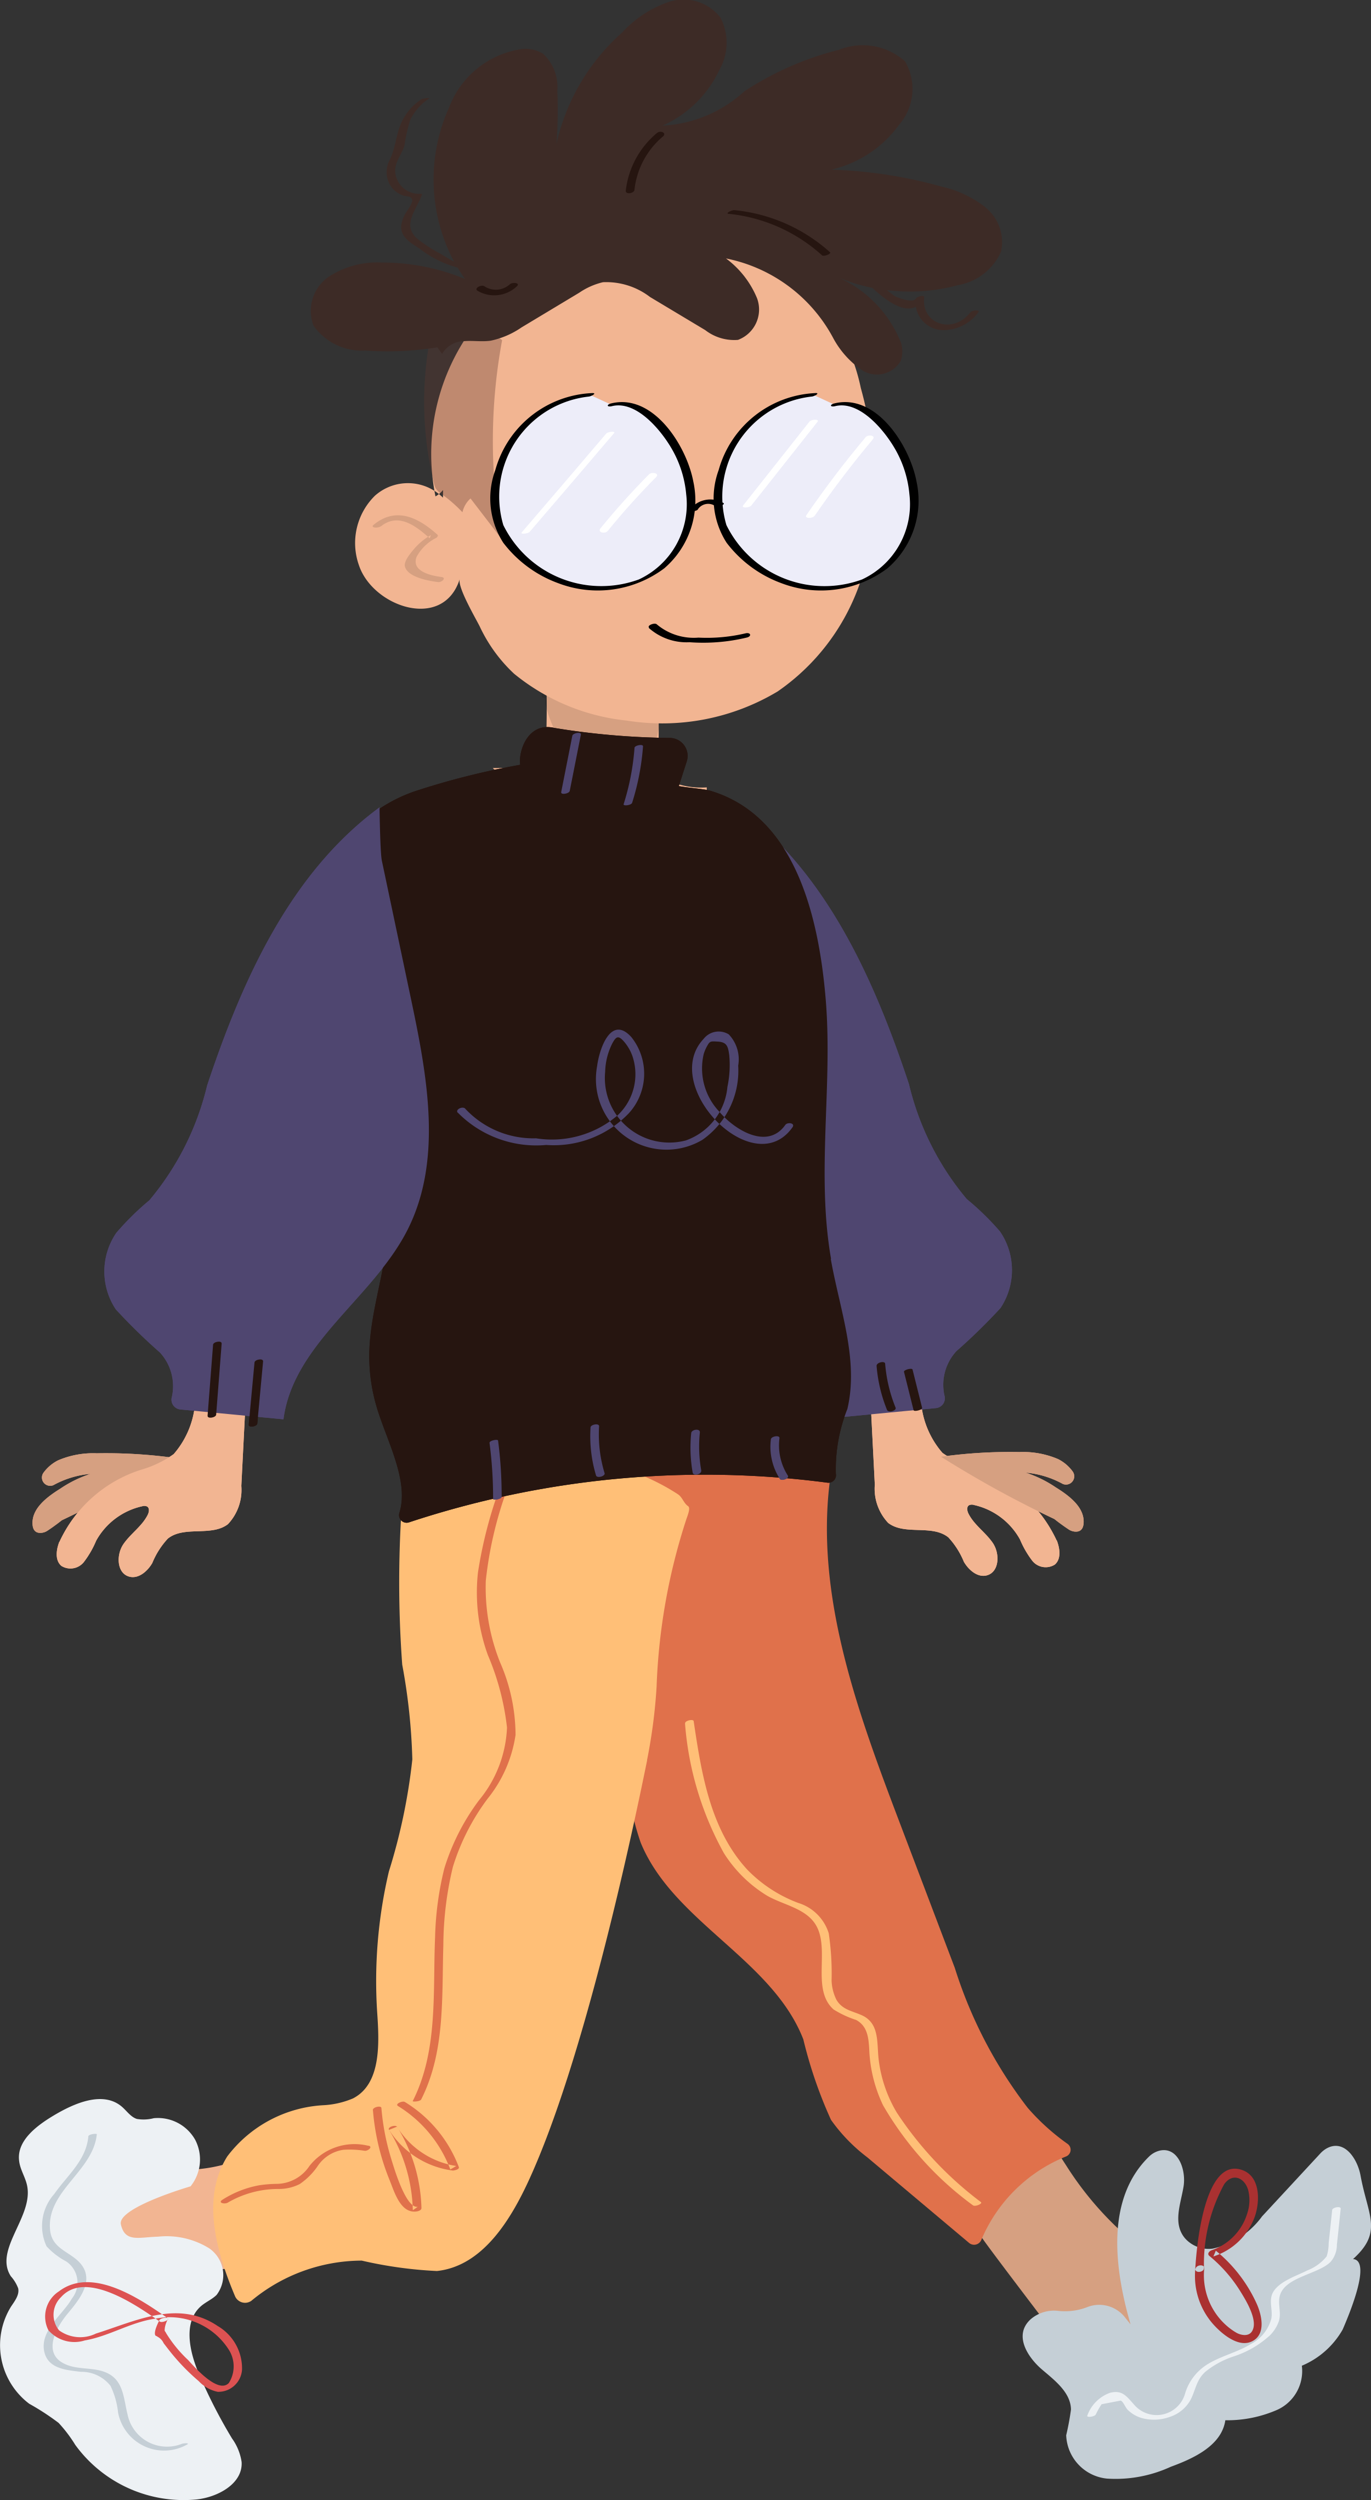 <svg id="Master_Character_Standing" data-name="Master/Character/Standing" xmlns="http://www.w3.org/2000/svg" width="42.982" height="78.369" viewBox="0 0 42.982 78.369">
  <rect x="0" y="0" width="42.982" height="78.369" fill="#333333" stroke="none"/>
  <g id="Lower_Body_Standing" data-name="Lower Body Standing" transform="translate(0 45.767)">
    <g id="Lower_Body_Standing_Running_Shoes" data-name="Lower Body Standing/Running Shoes" transform="translate(0 0)">
      <g id="left" transform="translate(18.125 0.054)">
        <g id="shoe" transform="translate(11.736 20.523)">
          <path id="SKIN" d="M7.212,4.994a10.194,10.194,0,0,1-3.6-3.385C3.163.916,2.673.079,1.852,0A1.552,1.552,0,0,0,.712.429,2.156,2.156,0,0,0,0,2.14a2.156,2.156,0,0,0,.9,1.616c-.083-.04,3.285,4.357,3.285,4.357l.026.036A2.617,2.617,0,0,0,7.212,4.994" transform="translate(0 0)" fill="#f2b592" fill-rule="evenodd"/>
          <path id="SHADOW" d="M7.212,4.994a10.194,10.194,0,0,1-3.6-3.385C3.163.916,2.673.079,1.852,0A1.552,1.552,0,0,0,.712.429,2.156,2.156,0,0,0,0,2.14a2.156,2.156,0,0,0,.9,1.616c-.083-.04,3.285,4.357,3.285,4.357l.026.036A2.617,2.617,0,0,0,7.212,4.994" transform="translate(0 0)" fill="rgba(0,0,0,0.12)" fill-rule="evenodd"/>
          <path id="Fill-5" d="M27.13,15.549c-.516-1.778-.772-3.929.567-5.247a.732.732,0,0,1,.351-.2c.571-.125.83.6.743,1.129-.09.551-.344,1.152.043,1.617a.989.989,0,0,0,.877.326,2.594,2.594,0,0,0,1.542-1.01L33.072,10.2a.837.837,0,0,1,.181-.152c.563-.337.989.3,1.087.836.229,1.257.714,1.763-.235,2.618.579.046-.094,1.676-.325,2.209A2.647,2.647,0,0,1,32.5,16.846a1.334,1.334,0,0,1-.758,1.376,3.9,3.9,0,0,1-1.641.333c-.112.781-.969,1.188-1.71,1.458a4.131,4.131,0,0,1-2,.371,1.419,1.419,0,0,1-1.279-1.359,8.171,8.171,0,0,0,.15-.807c-.01-.533-.5-.905-.907-1.252-.467-.4-.9-1.092-.351-1.582a1.127,1.127,0,0,1,.877-.255,1.945,1.945,0,0,0,.893-.121,1.025,1.025,0,0,1,1.19.333Z" transform="translate(-21.547 -9.034)" fill="#c5cfd6" fill-rule="evenodd"/>
          <path id="Fill-9" d="M45.87,37.147a2.558,2.558,0,0,1,.18-.317l.6-.115c.083.038.144.213.214.285a1.028,1.028,0,0,0,.453.265,1.448,1.448,0,0,0,.876-.04,1.14,1.14,0,0,0,.655-.55c.155-.312.173-.6.445-.854a2.793,2.793,0,0,1,.9-.491,3.1,3.1,0,0,0,1.128-.653,1.166,1.166,0,0,0,.286-.449c.083-.263-.035-.525.027-.784.144-.605,1.207-.685,1.593-1.075a.818.818,0,0,0,.2-.543c.042-.374.079-.749.119-1.123.01-.095-.259-.043-.267.038-.037.346-.072.691-.11,1.037a1.379,1.379,0,0,1-.063.416,1.428,1.428,0,0,1-.6.438c-.326.17-.928.352-1.1.726-.112.253.015.529-.035.79a1.266,1.266,0,0,1-.65.8c-.433.262-.941.371-1.371.642a1.621,1.621,0,0,0-.691.933.927.927,0,0,1-1.574.338c-.242-.265-.375-.492-.775-.388a1.18,1.18,0,0,0-.708.714c-.033.065.227.041.267-.038" transform="translate(-41.375 -27.811)" fill="#edf1f4" fill-rule="evenodd"/>
          <path id="Fill-11" d="M82.1,20.783a2.284,2.284,0,0,0,.545,1.72c.263.3.8.772,1.238.552s.3-.815.147-1.164a4.58,4.58,0,0,0-1.287-1.675l-.076.18a2.039,2.039,0,0,0,1.3-1.253c.157-.455.181-1.226-.368-1.444-1.225-.486-1.465,2.455-1.5,3.085-.008.147.266.114.273-.017a5.217,5.217,0,0,1,.633-2.634c.256-.361.63-.215.749.17a1.3,1.3,0,0,1-.025.742A1.757,1.757,0,0,1,82.617,20.2c-.074.025-.159.111-.076.18a4.513,4.513,0,0,1,.957,1.087c.161.261.608.956.369,1.291-.117.164-.37.1-.5.017a1.865,1.865,0,0,1-.211-.146,2.089,2.089,0,0,1-.452-.5,2.115,2.115,0,0,1-.324-1.357c.013-.146-.261-.114-.273.017" transform="translate(-74.487 -16.01)" fill="#aa3131" fill-rule="evenodd"/>
        </g>
        <g id="leg" transform="translate(0 0)">
          <path id="Fill-3" d="M7.967.1c-.654,3.765.725,7.553,2.081,11.125l1.762,4.643a14.115,14.115,0,0,0,2.284,4.383,7.049,7.049,0,0,0,1.252,1.131.226.226,0,0,1-.051.394,4.842,4.842,0,0,0-2.656,2.618.244.244,0,0,1-.383.091L9.063,21.8a5.327,5.327,0,0,1-1.136-1.173,13.988,13.988,0,0,1-.867-2.522c-.976-2.512-4.079-3.677-5.1-6.17a8.79,8.79,0,0,1-.474-3C1.362,5.9.122,3.03,0,0A45.47,45.47,0,0,0,7.724.068" transform="translate(0 0)" fill="#e0714b" fill-rule="evenodd"/>
          <path id="Fill-7" d="M36.169,87.521a9.931,9.931,0,0,0,1.22,4.064,4.162,4.162,0,0,0,1.348,1.329c.514.3,1.261.4,1.561.97.405.768-.167,1.98.529,2.6a3.168,3.168,0,0,0,.707.329c.353.189.389.553.41.916a4.452,4.452,0,0,0,.434,1.759,10.237,10.237,0,0,0,2.817,3.134c.065.054.312-.049.251-.1a11.213,11.213,0,0,1-2.638-2.807,4.221,4.221,0,0,1-.575-1.725c-.048-.513.02-1.089-.534-1.331-.3-.131-.6-.169-.782-.477a1.46,1.46,0,0,1-.153-.609,8.555,8.555,0,0,0-.089-1.475,1.442,1.442,0,0,0-.954-.953,4.358,4.358,0,0,1-1.6-1.044c-1.163-1.264-1.437-3.02-1.681-4.655-.011-.076-.282-.016-.268.072" transform="translate(-32.818 -79.316)" fill="#ffbf77" fill-rule="evenodd"/>
        </g>
      </g>
      <g id="right" transform="translate(0 0)">
        <g id="shoe-2" data-name="shoe" transform="translate(0 20.03)">
          <path id="SKIN-2" data-name="SKIN" d="M41.137,19.813a4.826,4.826,0,0,1-2.4.355,2.305,2.305,0,0,0-.826-.11c-.625.108-.86.869-.948,1.5-.115.817-.126,1.806.548,2.283a.76.76,0,0,0,.513.156,1.235,1.235,0,0,0,.39-.143,5.585,5.585,0,0,1,2.881-.542.645.645,0,0,0,.4-.049.612.612,0,0,0,.214-.4,3.652,3.652,0,0,0,.1-1.978A1.259,1.259,0,0,0,40.451,20" transform="translate(-33.482 -17.978)" fill="#f2b592" fill-rule="evenodd"/>
          <path id="Fill-18" d="M3.79,3.928c.129.578.567.4,1.16.386a2.537,2.537,0,0,1,1.608.364A1.022,1.022,0,0,1,6.79,6.14c-.138.136-.324.214-.473.338-.582.487-.385,1.418-.088,2.117a16.166,16.166,0,0,0,1.046,2.045,1.685,1.685,0,0,1,.3.737c.042.674-.737,1.1-1.408,1.173A4.2,4.2,0,0,1,2.36,10.841a4.337,4.337,0,0,0-.524-.691,7.874,7.874,0,0,0-.921-.6,2.3,2.3,0,0,1-.57-3.043c.117-.176.268-.367.225-.574a1.2,1.2,0,0,0-.229-.377c-.547-.84.718-1.871.507-2.851C.792,2.443.63,2.208.6,1.941.517,1.315,1.133.845,1.675.52,2.337.123,3.23-.263,3.819.238c.156.133.277.323.472.385A1.271,1.271,0,0,0,4.82.6a1.341,1.341,0,0,1,1.3.678,1.341,1.341,0,0,1-.146,1.458s-2.3.668-2.184,1.191" transform="translate(0 0)" fill="#edf1f4" fill-rule="evenodd"/>
          <path id="Fill-26" d="M15.484,11.9c-.074.754-.661,1.214-1.069,1.8a1.505,1.505,0,0,0-.241,1.64,2.3,2.3,0,0,0,.618.475.8.8,0,0,1,.178,1.16c-.293.519-1.043,1.028-.858,1.706.138.508.707.539,1.138.593a1.154,1.154,0,0,1,.929.441,2.546,2.546,0,0,1,.237.838,1.469,1.469,0,0,0,2.137,1.015c.159-.075-.092-.06-.153-.031a1.263,1.263,0,0,1-1.688-.931c-.12-.465-.116-1.021-.6-1.275-.42-.222-.932-.1-1.359-.3-.728-.331-.282-1.14.074-1.572.312-.378.805-.946.493-1.465-.29-.483-.972-.505-1.036-1.167-.119-1.22,1.351-1.837,1.465-3,0-.03-.261-.006-.268.072" transform="translate(-12.714 -10.724)" fill="#c5cfd6" fill-rule="evenodd"/>
          <path id="Fill-28" d="M18.957,63.094c-.856-.6-2.368-1.631-3.406-.84a.941.941,0,0,0-.332,1.218,1.082,1.082,0,0,0,1.141.321c.774-.134,1.446-.58,2.233-.686a2.2,2.2,0,0,1,2.273.963.973.973,0,0,1,.011,1.056c-.337.361-1.1-.526-1.279-.72a4.056,4.056,0,0,1-.689-.843c-.043-.093-.056-.028-.037-.18a.9.9,0,0,1,.093-.257c.035-.071-.227-.046-.268.036-.049.1-.175.354-.129.465.012.029.057.029.065.046a.427.427,0,0,1,.2.208q.1.131.2.258a6.682,6.682,0,0,0,.9.93,1.125,1.125,0,0,0,.595.335.743.743,0,0,0,.762-.7,1.54,1.54,0,0,0-.763-1.363c-1.243-.838-2.564-.157-3.815.236a1.128,1.128,0,0,1-1.158-.1.769.769,0,0,1,.064-1.043c.771-.864,2.4.281,3.093.767.074.052.317-.056.25-.1" transform="translate(-13.702 -56.227)" fill="#dd5252" fill-rule="evenodd"/>
        </g>
        <g id="leg-2" data-name="leg" transform="translate(6.685)">
          <path id="Fill-15" d="M13.6,9.407A16.838,16.838,0,0,0,13.9,7.1a19.011,19.011,0,0,1,.939-5.265c.073-.2.116-.345.046-.392-.134-.091-.174-.27-.306-.364A6.679,6.679,0,0,0,10.319.015,18.7,18.7,0,0,0,6.005.331a35.181,35.181,0,0,0-.08,6.082,18.834,18.834,0,0,1,.317,2.971,18.284,18.284,0,0,1-.734,3.508,14.986,14.986,0,0,0-.365,4.467c.067.974.107,2.2-.758,2.649a2.725,2.725,0,0,1-.937.215A4.057,4.057,0,0,0,.44,21.828c-.811,1.291-.363,2.94.241,4.376a.343.343,0,0,0,.514.15,5.435,5.435,0,0,1,3.461-1.26,13.148,13.148,0,0,0,2.357.326c1.427-.152,2.312-1.592,2.907-2.9,1.66-3.645,3.113-10.3,3.684-13.114" transform="translate(0 0)" fill="#ffbf77" fill-rule="evenodd"/>
          <path id="Fill-20" d="M54,217.337a7.367,7.367,0,0,0,.515,2.171c.155.377.343,1.07.853,1,.053-.007.155-.038.153-.107a5.093,5.093,0,0,0-.765-2.551l-.25.1a2.777,2.777,0,0,0,2,1.276c.04,0,.215-.035.187-.109A4.079,4.079,0,0,0,55,217.076c-.071-.044-.32.062-.215.127a3.973,3.973,0,0,1,1.641,1.989l.187-.109a2.656,2.656,0,0,1-1.859-1.233c-.054-.065-.306.012-.25.1a5.035,5.035,0,0,1,.746,2.52l.154-.107c-.379.053-.753-1.253-.839-1.531a7.465,7.465,0,0,1-.3-1.569c-.007-.083-.277-.027-.268.072" transform="translate(-48.993 -196.955)" fill="#e0714b" fill-rule="evenodd"/>
          <path id="Fill-22" d="M70.116,10.245a13.789,13.789,0,0,0-.631,2.507,5.754,5.754,0,0,0,.31,2.593,8.061,8.061,0,0,1,.6,2.272,3.817,3.817,0,0,1-.878,2.279,7,7,0,0,0-1.087,2.136,9.9,9.9,0,0,0-.29,2.168c-.074,1.717.1,3.541-.7,5.124-.016.031.231.017.264-.049.756-1.493.645-3.2.695-4.83a10.624,10.624,0,0,1,.3-2.462,7,7,0,0,1,1.088-2.136,4.15,4.15,0,0,0,.876-2,5.718,5.718,0,0,0-.485-2.274,6.316,6.316,0,0,1-.448-2.558A12.066,12.066,0,0,1,70.38,10.2c.014-.044-.243-.016-.264.049" transform="translate(-61.185 -9.232)" fill="#e0714b" fill-rule="evenodd"/>
          <path id="Fill-24" d="M7.1,231.7a1.8,1.8,0,0,0-1.832.638,1.247,1.247,0,0,1-1,.559,4.037,4.037,0,0,0-.558.042,3.2,3.2,0,0,0-1.17.457c-.154.1.077.146.169.089a3.146,3.146,0,0,1,1.6-.428,1.437,1.437,0,0,0,.656-.154,2.148,2.148,0,0,0,.557-.555,1.171,1.171,0,0,1,.813-.519,3.056,3.056,0,0,1,.666.031c.11.012.282-.142.1-.161" transform="translate(-2.253 -210.209)" fill="#e0714b" fill-rule="evenodd"/>
        </g>
      </g>
    </g>
  </g>
  <g id="Head" transform="translate(9.728 0)">
    <g id="Head_Dreads" data-name="Head/Dreads" transform="translate(0 0)">
      <g id="Group-10" transform="translate(1.415 7.568)">
        <path id="SKIN-3" data-name="SKIN" d="M52.113,152.849a.323.323,0,0,1-.146-.123.343.343,0,0,1-.025-.16q.005-.883.01-1.766a13.9,13.9,0,0,0-2.962-.638,1.979,1.979,0,0,1-.562-.3q.033,1.266-.044,2.532a10.012,10.012,0,0,1-1.636.131l1.1,1.169a4.943,4.943,0,0,0,3.025,1.92,2.434,2.434,0,0,0,2.582-2.483,2.515,2.515,0,0,1-1.34-.282" transform="translate(-42.441 -136.018)" fill="#f2b592" fill-rule="evenodd"/>
        <path id="SHADOW-2" data-name="SHADOW" d="M63.4,151.93a.373.373,0,0,0,.01.245,3.687,3.687,0,0,0,.8,1.537,1.986,1.986,0,0,0,1.552.67,1.089,1.089,0,0,0,.434-.116,1.056,1.056,0,0,0,.289-.238,2.938,2.938,0,0,0,.478-2,.086.086,0,0,0-.083-.107,15.574,15.574,0,0,0-3.263-.3.482.482,0,0,0-.254.051.17.17,0,0,0-.069.224" transform="translate(-57.436 -137.607)" fill="rgba(0,0,0,0.12)" fill-rule="evenodd"/>
        <path id="SKIN-4" data-name="SKIN" d="M3.022,8.461A1.555,1.555,0,0,0,.89,8.4a2.081,2.081,0,0,0-.5,2.186c.438,1.3,2.641,2.062,3.159.426-.079.25.494,1.221.625,1.485a4.816,4.816,0,0,0,1.076,1.482,6.656,6.656,0,0,0,3.531,1.47,7.039,7.039,0,0,0,4.734-.913,6.834,6.834,0,0,0,2.822-4.291,11.378,11.378,0,0,0-.214-5.217,6.071,6.071,0,0,0-.973-2.255A5.194,5.194,0,0,0,13.49,1.43,7.907,7.907,0,0,0,6.1,1.273,6.638,6.638,0,0,0,2.788,8.422a.857.857,0,0,0,.238-.2" transform="translate(-0.278 -0.43)" fill="#f2b592" fill-rule="evenodd"/>
        <path id="SKIN-5" data-name="SKIN" d="M6.372,93.478c.555-.452,1.114-.015,1.538.368l.04-.1a1.971,1.971,0,0,0-.517.42c-.1.121-.339.387-.3.561.083.343.753.455,1.041.492.109.014.282-.137.1-.16-.3-.038-.955-.17-.773-.634a1.42,1.42,0,0,1,.612-.591c.026-.015.075-.066.04-.1-.6-.541-1.3-.887-2-.311-.12.1.145.109.217.05" transform="translate(-5.582 -84.541)" fill="#f2b592" fill-rule="evenodd"/>
        <path id="SHADOW-3" data-name="SHADOW" d="M6.372,93.478c.555-.452,1.114-.015,1.538.368l.04-.1a1.971,1.971,0,0,0-.517.42c-.1.121-.339.387-.3.561.083.343.753.455,1.041.492.109.014.282-.137.1-.16-.3-.038-.955-.17-.773-.634a1.42,1.42,0,0,1,.612-.591c.026-.015.075-.066.04-.1-.6-.541-1.3-.887-2-.311-.12.1.145.109.217.05" transform="translate(-5.582 -84.541)" fill="rgba(0,0,0,0.12)" fill-rule="evenodd"/>
      </g>
      <g id="hair">
        <path id="Fill-11-2" data-name="Fill-11" d="M40.97,114.19a.926.926,0,0,0-.872-.114q-.7.154-1.378.377l-.038-.152a10.742,10.742,0,0,0,.147,4.362.64.64,0,0,0,.064.181.713.713,0,0,0,.208.193,4.381,4.381,0,0,1,.625.549.832.832,0,0,1,.253-.433l.974,1.269a17.349,17.349,0,0,1,.017-6.232" transform="translate(-34.956 -103.529)" fill="#603830" fill-rule="evenodd" opacity="0.35"/>
        <path id="Fill-13" d="M21.174,7.251a3.463,3.463,0,0,0-1.388-.656,14.4,14.4,0,0,0-3.457-.53,3.622,3.622,0,0,0,2.125-1.4,1.717,1.717,0,0,0,.192-1.995,2,2,0,0,0-2.077-.36,9.678,9.678,0,0,0-2.961,1.3,4.093,4.093,0,0,1-2.566,1.075,3.574,3.574,0,0,0,1.788-1.756A1.713,1.713,0,0,0,12.86,1.3a1.467,1.467,0,0,0-1.6-.5,3.526,3.526,0,0,0-1.48.964A6.582,6.582,0,0,0,7.719,5.252a14.422,14.422,0,0,0,.025-1.663A1.414,1.414,0,0,0,7.3,2.434a1.061,1.061,0,0,0-.629-.155A2.878,2.878,0,0,0,4.352,4.114a5.485,5.485,0,0,0,.155,4.834c-.154-.077-.3-.173-.414-.239a5.021,5.021,0,0,1-.725-.467C2.85,7.8,3.332,7.333,3.5,6.847c.008-.025-.028-.026-.044-.026a.745.745,0,0,1-.787-.626c-.051-.349.191-.578.283-.888a5.068,5.068,0,0,1,.179-.795,1.694,1.694,0,0,1,.59-.675c.049-.034-.19-.01-.242.026a1.744,1.744,0,0,0-.638.76c-.155.37-.169.753-.343,1.121a.808.808,0,0,0,.055.879.79.79,0,0,0,.37.256c.106.036.245,0,.272.138.021.106-.189.367-.235.466a.979.979,0,0,0-.111.353c-.017.353.315.535.571.7a3.371,3.371,0,0,0,1.2.6c.072.122.149.241.231.356a6.752,6.752,0,0,0-2.6-.515,2.779,2.779,0,0,0-1.661.437A1.3,1.3,0,0,0,.1,10.952a1.85,1.85,0,0,0,1.627.783,9.893,9.893,0,0,0,2.259-.1l.145.206a.8.8,0,0,1,.69-.4c.278-.023.56.025.836-.015a2.679,2.679,0,0,0,.967-.417L8.429,9.924a2.236,2.236,0,0,1,.746-.331,2.255,2.255,0,0,1,1.475.463l1.731,1.038a1.483,1.483,0,0,0,1.027.307,1.016,1.016,0,0,0,.6-1.3,2.948,2.948,0,0,0-.976-1.253,4.887,4.887,0,0,1,3.355,2.483,2.851,2.851,0,0,0,.924,1.029.868.868,0,0,0,1.2-.3.931.931,0,0,0,.012-.558,3.762,3.762,0,0,0-1.971-2.06,5.629,5.629,0,0,0,1.07.329c.418.392.975.794,1.363.593a.873.873,0,0,0,.818.73,1.357,1.357,0,0,0,1.143-.562c.066-.084-.2-.058-.247,0-.566.728-1.555.352-1.451-.462.013-.1-.237-.021-.267.039-.075.15-.6-.028-.7-.11-.067-.051-.133-.1-.2-.158A5.722,5.722,0,0,0,20.3,9.686a1.812,1.812,0,0,0,1.356-1.052,1.4,1.4,0,0,0-.487-1.384" transform="translate(0 -0.747)" fill="#3d2b26" fill-rule="evenodd"/>
        <path id="Fill-16" d="M141.223,71.934a5.122,5.122,0,0,1,2.922,1.3c.057.051.3-.051.252-.095a5.251,5.251,0,0,0-3-1.321c-.064-.007-.309.1-.172.118" transform="translate(-128.102 -65.231)" fill="#261510" fill-rule="evenodd"/>
        <path id="Fill-18-2" data-name="Fill-18" d="M107.74,45.35a2.759,2.759,0,0,0-.984,1.809c-.016.133.258.095.272-.022a2.541,2.541,0,0,1,.889-1.67c.139-.117-.077-.2-.176-.116" transform="translate(-96.865 -41.186)" fill="#261510" fill-rule="evenodd"/>
        <path id="Fill-20-2" data-name="Fill-20" d="M56.249,96.727a1.032,1.032,0,0,0,1.237-.14c.118-.11-.144-.134-.22-.063a.654.654,0,0,1-.807.059c-.088-.054-.33.069-.21.143" transform="translate(-51.008 -87.614)" fill="#261510" fill-rule="evenodd"/>
      </g>
    </g>
  </g>
  <g id="Upper_Body" data-name="Upper Body" transform="translate(1.019 22.791)">
    <g id="Upper_Body_Sweater_1" data-name="Upper Body/Sweater 1" transform="translate(0 0)">
      <g id="left-2" data-name="left" transform="translate(20.531 2.478)">
        <path id="SKIN-6" data-name="SKIN" d="M89.464,219.643a3.729,3.729,0,0,0-.965-.476,2.925,2.925,0,0,1,1.167.355.259.259,0,0,0,.307-.393,1.271,1.271,0,0,0-.456-.386,2.793,2.793,0,0,0-1.212-.221,15.715,15.715,0,0,0-2.457.147,33.418,33.418,0,0,0,3.55,1.951c.145.114.294.224.449.326a.406.406,0,0,0,.229.071c.182,0,.231-.137.241-.26.037-.492-.434-.853-.852-1.115" transform="translate(-77.895 -198.275)" fill="#f2b592" fill-rule="evenodd"/>
        <path id="SKIN-7" data-name="SKIN" d="M67.949,200.011a4.228,4.228,0,0,0-2.544-2.255,3.421,3.421,0,0,1-1.037-.494,2.779,2.779,0,0,1-.656-2.193l-.232.03c-.467-.073-1.064-.085-1.277.337a1.134,1.134,0,0,0-.07.572l.114,2.25a1.561,1.561,0,0,0,.42,1.2c.521.4,1.374.039,1.886.453a2.537,2.537,0,0,1,.486.765c.153.263.441.51.733.422.382-.115.4-.681.174-1.013s-.583-.561-.762-.918c-.044-.087-.065-.214.018-.264a.209.209,0,0,1,.152-.008,2.191,2.191,0,0,1,1.444,1.08,3.012,3.012,0,0,0,.389.673.538.538,0,0,0,.7.118c.209-.174.164-.506.066-.759" transform="translate(-56.371 -176.989)" fill="#f2b592" fill-rule="evenodd"/>
        <path id="Fill-6" d="M1.547,0c2.8,2.054,4.306,5.419,5.4,8.716a8.745,8.745,0,0,0,1.811,3.6A8.63,8.63,0,0,1,9.8,13.332a2.143,2.143,0,0,1,.017,2.4,18.311,18.311,0,0,1-1.381,1.35,1.556,1.556,0,0,0-.378,1.387.308.308,0,0,1-.264.4l-3.232.309c-.308-2.37-2.793-3.793-3.88-5.921-1.114-2.18-.635-4.8-.131-7.194l.926-4.394C1.527,1.423,1.547,0,1.547,0" transform="translate(0 0)" fill="#4f4670" fill-rule="evenodd"/>
        <path id="Fill-8" d="M64.025,188.225a4.634,4.634,0,0,0,.327,1.376c.042.1.307.024.268-.072a4.632,4.632,0,0,1-.327-1.376c-.008-.1-.278-.041-.268.072" transform="translate(-58.093 -170.675)" fill="#261510" fill-rule="evenodd"/>
        <path id="Fill-10" d="M73.292,190.464l.3,1.2c.015.06.284-.009.268-.072l-.3-1.2c-.015-.061-.284.009-.268.072" transform="translate(-66.501 -172.731)" fill="#261510" fill-rule="evenodd"/>
        <path id="SHADOW-4" data-name="SHADOW" d="M89.464,219.643a3.729,3.729,0,0,0-.965-.476,2.925,2.925,0,0,1,1.167.355.259.259,0,0,0,.307-.393,1.271,1.271,0,0,0-.456-.386,2.793,2.793,0,0,0-1.212-.221,15.715,15.715,0,0,0-2.457.147,33.418,33.418,0,0,0,3.55,1.951c.145.114.294.224.449.326a.406.406,0,0,0,.229.071c.182,0,.231-.137.241-.26.037-.492-.434-.853-.852-1.115" transform="translate(-77.895 -198.275)" fill="rgba(0,0,0,0.12)" fill-rule="evenodd"/>
      </g>
      <g id="torso" transform="translate(8.741 0)">
        <path id="Fill-12" d="M16.294,16.669c-.467-2.674.057-5.424-.167-8.129s-1-5.752-3.6-6.539c-.218-.066-.643-.087-1.006-.151l.249-.774a.563.563,0,0,0-.52-.736A23.662,23.662,0,0,1,7.621.027C6.81-.166,6.488.721,6.548,1.182a24.047,24.047,0,0,0-3.293.827A4.807,4.807,0,0,0,.024,7.047,9.756,9.756,0,0,0,.6,9.761c.813,1.86,1.86,3.724,1.818,5.753-.028,1.375-.563,2.7-.6,4.076A5.642,5.642,0,0,0,2.1,21.478c.339,1.034.959,2.207.659,3.16a.238.238,0,0,0,.3.292,29.542,29.542,0,0,1,13.12-1.245.237.237,0,0,0,.266-.28,5.085,5.085,0,0,1,.361-2.031c.365-1.549-.246-3.137-.52-4.7" transform="translate(0 0)" fill="#261510" fill-rule="evenodd"/>
        <path id="Fill-14" d="M84.818,3.79l.349-1.765c.019-.1-.251-.051-.268.036L84.55,3.826c-.019.1.251.051.268-.036" transform="translate(-76.716 -1.789)" fill="#4f4670" fill-rule="evenodd"/>
        <path id="Fill-16-2" data-name="Fill-16" d="M105.94,7.879a7.742,7.742,0,0,0,.341-1.767c.006-.086-.261-.031-.266.042a7.747,7.747,0,0,1-.341,1.767c-.022.07.242.036.266-.042" transform="translate(-95.882 -5.506)" fill="#4f4670" fill-rule="evenodd"/>
        <path id="Fill-18-3" data-name="Fill-18" d="M49.377,104.949a3.455,3.455,0,0,0,2.778,1.017,3.256,3.256,0,0,0,2.593-1,1.839,1.839,0,0,0,.076-2.378c-.638-.712-1.007.355-1.078.919a2.212,2.212,0,0,0,3.3,2.3,2.644,2.644,0,0,0,1.125-2.329,1.134,1.134,0,0,0-.295-.978.6.6,0,0,0-.791.143c-1.38,1.468,1.56,4.5,2.786,2.772.1-.138-.154-.174-.224-.076-.567.8-1.608.139-2.074-.423a1.969,1.969,0,0,1-.483-1.8,1.235,1.235,0,0,1,.086-.212c.106-.2.116-.191.354-.178.286.016.322.148.36.42a3.318,3.318,0,0,1-.057,1,1.968,1.968,0,0,1-1.3,1.677A2.022,2.022,0,0,1,54,103.677a2.1,2.1,0,0,1,.227-.9c.112-.2.176-.259.349-.069a1.432,1.432,0,0,1,.273.455,1.767,1.767,0,0,1-.462,1.877,3.173,3.173,0,0,1-2.554.717,2.918,2.918,0,0,1-2.212-.92c-.069-.1-.326.007-.246.117" transform="translate(-44.788 -92.867)" fill="#4f4670" fill-rule="evenodd"/>
        <path id="Fill-20-3" data-name="Fill-20" d="M60.307,241.255a13.22,13.22,0,0,1,.112,1.758c0,.047.268.008.268-.072a13.19,13.19,0,0,0-.112-1.758c-.007-.056-.278,0-.268.072" transform="translate(-54.72 -218.817)" fill="#4f4670" fill-rule="evenodd"/>
        <path id="Fill-22-2" data-name="Fill-22" d="M94.409,236.015a4.277,4.277,0,0,0,.172,1.505c.029.1.3.022.268-.072a4.168,4.168,0,0,1-.172-1.466c.007-.111-.263-.06-.269.033" transform="translate(-85.655 -214.062)" fill="#4f4670" fill-rule="evenodd"/>
        <path id="Fill-24-2" data-name="Fill-24" d="M128.324,237.841a4.468,4.468,0,0,0,.046,1.236c.022.123.291.055.268-.072a4.282,4.282,0,0,1-.043-1.185c.014-.137-.26-.1-.272.021" transform="translate(-116.414 -215.708)" fill="#4f4670" fill-rule="evenodd"/>
        <path id="Fill-26-2" data-name="Fill-26" d="M155.374,240.022a1.857,1.857,0,0,0,.281,1.242c.049.078.31-.01.249-.106a1.752,1.752,0,0,1-.261-1.168c.013-.109-.257-.062-.269.032" transform="translate(-140.966 -217.698)" fill="#4f4670" fill-rule="evenodd"/>
      </g>
      <g id="right-2" data-name="right" transform="translate(0 2.517)">
        <path id="SKIN-8" data-name="SKIN" d="M.854,219.643a3.727,3.727,0,0,1,.966-.476,2.926,2.926,0,0,0-1.167.355.259.259,0,0,1-.307-.393,1.271,1.271,0,0,1,.456-.386,2.794,2.794,0,0,1,1.212-.221,15.708,15.708,0,0,1,2.457.147,33.415,33.415,0,0,1-3.55,1.951c-.145.114-.294.224-.449.326a.406.406,0,0,1-.229.071c-.182,0-.232-.136-.241-.26-.037-.492.434-.853.852-1.115" transform="translate(0 -198.275)" fill="#f2b592" fill-rule="evenodd"/>
        <path id="SHADOW-5" data-name="SHADOW" d="M.854,219.643a3.727,3.727,0,0,1,.966-.476,2.926,2.926,0,0,0-1.167.355.259.259,0,0,1-.307-.393,1.271,1.271,0,0,1,.456-.386,2.794,2.794,0,0,1,1.212-.221,15.708,15.708,0,0,1,2.457.147,33.415,33.415,0,0,1-3.55,1.951c-.145.114-.294.224-.449.326a.406.406,0,0,1-.229.071c-.182,0-.232-.136-.241-.26-.037-.492.434-.853.852-1.115" transform="translate(0 -198.275)" fill="rgba(0,0,0,0.12)" fill-rule="evenodd"/>
        <path id="SKIN-9" data-name="SKIN" d="M8.313,200.011a4.228,4.228,0,0,1,2.544-2.255,3.42,3.42,0,0,0,1.037-.494,2.778,2.778,0,0,0,.656-2.193l.232.03c.467-.073,1.064-.085,1.277.337a1.134,1.134,0,0,1,.07.572l-.114,2.25a1.562,1.562,0,0,1-.42,1.2c-.521.4-1.374.039-1.886.454a2.535,2.535,0,0,0-.486.765c-.153.263-.441.51-.733.422-.382-.114-.4-.681-.174-1.013s.583-.561.762-.918c.044-.087.066-.214-.018-.264a.209.209,0,0,0-.152-.008,2.191,2.191,0,0,0-1.444,1.08,3,3,0,0,1-.389.673.538.538,0,0,1-.7.118c-.209-.174-.164-.506-.066-.759" transform="translate(-7.468 -176.989)" fill="#f2b592" fill-rule="evenodd"/>
        <path id="Fill-34" d="M32.9,0c-2.8,2.054-4.306,5.419-5.405,8.716a8.746,8.746,0,0,1-1.811,3.6,8.622,8.622,0,0,0-1.036,1.02,2.143,2.143,0,0,0-.016,2.4,18.292,18.292,0,0,0,1.381,1.35,1.556,1.556,0,0,1,.378,1.387.308.308,0,0,0,.265.4l3.232.309c.308-2.37,2.793-3.793,3.88-5.921,1.114-2.18.635-4.8.131-7.194l-.926-4.394C32.917,1.423,32.9,0,32.9,0" transform="translate(-22.02 0)" fill="#4f4670" fill-rule="evenodd"/>
        <path id="Fill-36" d="M59.419,180.864l-.172,2.225c-.009.111.262.06.269-.033l.172-2.225c.009-.111-.262-.06-.269.033" transform="translate(-53.758 -164.021)" fill="#261510" fill-rule="evenodd"/>
        <path id="Fill-38" d="M73.346,186.859l-.181,1.946c-.01.112.26.063.269-.032l.181-1.946c.01-.112-.26-.063-.269.032" transform="translate(-66.386 -169.459)" fill="#261510" fill-rule="evenodd"/>
      </g>
      <g id="left-3" data-name="left" transform="translate(20.531 2.478)">
        <path id="SKIN-10" data-name="SKIN" d="M89.464,219.643a3.729,3.729,0,0,0-.965-.476,2.925,2.925,0,0,1,1.167.355.259.259,0,0,0,.307-.393,1.271,1.271,0,0,0-.456-.386,2.793,2.793,0,0,0-1.212-.221,15.715,15.715,0,0,0-2.457.147,33.418,33.418,0,0,0,3.55,1.951c.145.114.294.224.449.326a.406.406,0,0,0,.229.071c.182,0,.231-.137.241-.26.037-.492-.434-.853-.852-1.115" transform="translate(-77.895 -198.275)" fill="#f2b592" fill-rule="evenodd"/>
        <path id="SKIN-11" data-name="SKIN" d="M67.949,200.011a4.228,4.228,0,0,0-2.544-2.255,3.421,3.421,0,0,1-1.037-.494,2.779,2.779,0,0,1-.656-2.193l-.232.03c-.467-.073-1.064-.085-1.277.337a1.134,1.134,0,0,0-.07.572l.114,2.25a1.561,1.561,0,0,0,.42,1.2c.521.4,1.374.039,1.886.453a2.537,2.537,0,0,1,.486.765c.153.263.441.51.733.422.382-.115.4-.681.174-1.013s-.583-.561-.762-.918c-.044-.087-.065-.214.018-.264a.209.209,0,0,1,.152-.008,2.191,2.191,0,0,1,1.444,1.08,3.012,3.012,0,0,0,.389.673.538.538,0,0,0,.7.118c.209-.174.164-.506.066-.759" transform="translate(-56.371 -176.989)" fill="#f2b592" fill-rule="evenodd"/>
        <path id="Fill-6-2" data-name="Fill-6" d="M1.547,0c2.8,2.054,4.306,5.419,5.4,8.716a8.745,8.745,0,0,0,1.811,3.6A8.63,8.63,0,0,1,9.8,13.332a2.143,2.143,0,0,1,.017,2.4,18.311,18.311,0,0,1-1.381,1.35,1.556,1.556,0,0,0-.378,1.387.308.308,0,0,1-.264.4l-3.232.309c-.308-2.37-2.793-3.793-3.88-5.921-1.114-2.18-.635-4.8-.131-7.194l.926-4.394C1.527,1.423,1.547,0,1.547,0" transform="translate(0 0)" fill="#4f4670" fill-rule="evenodd"/>
        <path id="Fill-8-2" data-name="Fill-8" d="M64.025,188.225a4.634,4.634,0,0,0,.327,1.376c.042.1.307.024.268-.072a4.632,4.632,0,0,1-.327-1.376c-.008-.1-.278-.041-.268.072" transform="translate(-58.093 -170.675)" fill="#261510" fill-rule="evenodd"/>
        <path id="Fill-10-2" data-name="Fill-10" d="M73.292,190.464l.3,1.2c.015.06.284-.009.268-.072l-.3-1.2c-.015-.061-.284.009-.268.072" transform="translate(-66.501 -172.731)" fill="#261510" fill-rule="evenodd"/>
        <path id="SHADOW-6" data-name="SHADOW" d="M89.464,219.643a3.729,3.729,0,0,0-.965-.476,2.925,2.925,0,0,1,1.167.355.259.259,0,0,0,.307-.393,1.271,1.271,0,0,0-.456-.386,2.793,2.793,0,0,0-1.212-.221,15.715,15.715,0,0,0-2.457.147,33.418,33.418,0,0,0,3.55,1.951c.145.114.294.224.449.326a.406.406,0,0,0,.229.071c.182,0,.231-.137.241-.26.037-.492-.434-.853-.852-1.115" transform="translate(-77.895 -198.275)" fill="rgba(0,0,0,0.12)" fill-rule="evenodd"/>
      </g>
      <g id="torso-2" data-name="torso" transform="translate(8.741)">
        <path id="Fill-12-2" data-name="Fill-12" d="M16.294,16.669c-.467-2.674.057-5.424-.167-8.129s-1-5.752-3.6-6.539c-.218-.066-.643-.087-1.006-.151l.249-.774a.563.563,0,0,0-.52-.736A23.662,23.662,0,0,1,7.621.027C6.81-.166,6.488.721,6.548,1.182a24.047,24.047,0,0,0-3.293.827A4.807,4.807,0,0,0,.024,7.047,9.756,9.756,0,0,0,.6,9.761c.813,1.86,1.86,3.724,1.818,5.753-.028,1.375-.563,2.7-.6,4.076A5.642,5.642,0,0,0,2.1,21.478c.339,1.034.959,2.207.659,3.16a.238.238,0,0,0,.3.292,29.542,29.542,0,0,1,13.12-1.245.237.237,0,0,0,.266-.28,5.085,5.085,0,0,1,.361-2.031c.365-1.549-.246-3.137-.52-4.7" transform="translate(0 0)" fill="#261510" fill-rule="evenodd"/>
        <path id="Fill-14-2" data-name="Fill-14" d="M84.818,3.79l.349-1.765c.019-.1-.251-.051-.268.036L84.55,3.826c-.019.1.251.051.268-.036" transform="translate(-76.716 -1.789)" fill="#4f4670" fill-rule="evenodd"/>
        <path id="Fill-16-3" data-name="Fill-16" d="M105.94,7.879a7.742,7.742,0,0,0,.341-1.767c.006-.086-.261-.031-.266.042a7.747,7.747,0,0,1-.341,1.767c-.022.07.242.036.266-.042" transform="translate(-95.882 -5.506)" fill="#4f4670" fill-rule="evenodd"/>
        <path id="Fill-18-4" data-name="Fill-18" d="M49.377,104.949a3.455,3.455,0,0,0,2.778,1.017,3.256,3.256,0,0,0,2.593-1,1.839,1.839,0,0,0,.076-2.378c-.638-.712-1.007.355-1.078.919a2.212,2.212,0,0,0,3.3,2.3,2.644,2.644,0,0,0,1.125-2.329,1.134,1.134,0,0,0-.295-.978.6.6,0,0,0-.791.143c-1.38,1.468,1.56,4.5,2.786,2.772.1-.138-.154-.174-.224-.076-.567.8-1.608.139-2.074-.423a1.969,1.969,0,0,1-.483-1.8,1.235,1.235,0,0,1,.086-.212c.106-.2.116-.191.354-.178.286.016.322.148.36.42a3.318,3.318,0,0,1-.057,1,1.968,1.968,0,0,1-1.3,1.677A2.022,2.022,0,0,1,54,103.677a2.1,2.1,0,0,1,.227-.9c.112-.2.176-.259.349-.069a1.432,1.432,0,0,1,.273.455,1.767,1.767,0,0,1-.462,1.877,3.173,3.173,0,0,1-2.554.717,2.918,2.918,0,0,1-2.212-.92c-.069-.1-.326.007-.246.117" transform="translate(-44.788 -92.867)" fill="#4f4670" fill-rule="evenodd"/>
        <path id="Fill-20-4" data-name="Fill-20" d="M60.307,241.255a13.22,13.22,0,0,1,.112,1.758c0,.047.268.008.268-.072a13.19,13.19,0,0,0-.112-1.758c-.007-.056-.278,0-.268.072" transform="translate(-54.72 -218.817)" fill="#4f4670" fill-rule="evenodd"/>
        <path id="Fill-22-3" data-name="Fill-22" d="M94.409,236.015a4.277,4.277,0,0,0,.172,1.505c.029.1.3.022.268-.072a4.168,4.168,0,0,1-.172-1.466c.007-.111-.263-.06-.269.033" transform="translate(-85.655 -214.062)" fill="#4f4670" fill-rule="evenodd"/>
        <path id="Fill-24-3" data-name="Fill-24" d="M128.324,237.841a4.468,4.468,0,0,0,.046,1.236c.022.123.291.055.268-.072a4.282,4.282,0,0,1-.043-1.185c.014-.137-.26-.1-.272.021" transform="translate(-116.414 -215.708)" fill="#4f4670" fill-rule="evenodd"/>
        <path id="Fill-26-3" data-name="Fill-26" d="M155.374,240.022a1.857,1.857,0,0,0,.281,1.242c.049.078.31-.01.249-.106a1.752,1.752,0,0,1-.261-1.168c.013-.109-.257-.062-.269.032" transform="translate(-140.966 -217.698)" fill="#4f4670" fill-rule="evenodd"/>
      </g>
      <g id="right-3" data-name="right" transform="translate(0 2.517)">
        <path id="SKIN-12" data-name="SKIN" d="M.854,219.643a3.727,3.727,0,0,1,.966-.476,2.926,2.926,0,0,0-1.167.355.259.259,0,0,1-.307-.393,1.271,1.271,0,0,1,.456-.386,2.794,2.794,0,0,1,1.212-.221,15.708,15.708,0,0,1,2.457.147,33.415,33.415,0,0,1-3.55,1.951c-.145.114-.294.224-.449.326a.406.406,0,0,1-.229.071c-.182,0-.232-.136-.241-.26-.037-.492.434-.853.852-1.115" transform="translate(0 -198.275)" fill="#f2b592" fill-rule="evenodd"/>
        <path id="SHADOW-7" data-name="SHADOW" d="M.854,219.643a3.727,3.727,0,0,1,.966-.476,2.926,2.926,0,0,0-1.167.355.259.259,0,0,1-.307-.393,1.271,1.271,0,0,1,.456-.386,2.794,2.794,0,0,1,1.212-.221,15.708,15.708,0,0,1,2.457.147,33.415,33.415,0,0,1-3.55,1.951c-.145.114-.294.224-.449.326a.406.406,0,0,1-.229.071c-.182,0-.232-.136-.241-.26-.037-.492.434-.853.852-1.115" transform="translate(0 -198.275)" fill="rgba(0,0,0,0.12)" fill-rule="evenodd"/>
        <path id="SKIN-13" data-name="SKIN" d="M8.313,200.011a4.228,4.228,0,0,1,2.544-2.255,3.42,3.42,0,0,0,1.037-.494,2.778,2.778,0,0,0,.656-2.193l.232.03c.467-.073,1.064-.085,1.277.337a1.134,1.134,0,0,1,.07.572l-.114,2.25a1.562,1.562,0,0,1-.42,1.2c-.521.4-1.374.039-1.886.454a2.535,2.535,0,0,0-.486.765c-.153.263-.441.51-.733.422-.382-.114-.4-.681-.174-1.013s.583-.561.762-.918c.044-.087.066-.214-.018-.264a.209.209,0,0,0-.152-.008,2.191,2.191,0,0,0-1.444,1.08,3,3,0,0,1-.389.673.538.538,0,0,1-.7.118c-.209-.174-.164-.506-.066-.759" transform="translate(-7.468 -176.989)" fill="#f2b592" fill-rule="evenodd"/>
        <path id="Fill-34-2" data-name="Fill-34" d="M32.9,0c-2.8,2.054-4.306,5.419-5.405,8.716a8.746,8.746,0,0,1-1.811,3.6,8.622,8.622,0,0,0-1.036,1.02,2.143,2.143,0,0,0-.016,2.4,18.292,18.292,0,0,0,1.381,1.35,1.556,1.556,0,0,1,.378,1.387.308.308,0,0,0,.265.4l3.232.309c.308-2.37,2.793-3.793,3.88-5.921,1.114-2.18.635-4.8.131-7.194l-.926-4.394C32.917,1.423,32.9,0,32.9,0" transform="translate(-22.02 0)" fill="#4f4670" fill-rule="evenodd"/>
        <path id="Fill-36-2" data-name="Fill-36" d="M59.419,180.864l-.172,2.225c-.009.111.262.06.269-.033l.172-2.225c.009-.111-.262-.06-.269.033" transform="translate(-53.758 -164.021)" fill="#261510" fill-rule="evenodd"/>
        <path id="Fill-38-2" data-name="Fill-38" d="M73.346,186.859l-.181,1.946c-.01.112.26.063.269-.032l.181-1.946c.01-.112-.26-.063-.269.032" transform="translate(-66.386 -169.459)" fill="#261510" fill-rule="evenodd"/>
      </g>
    </g>
  </g>
  <g id="Expression" transform="translate(15.379 12.322)">
    <g id="Expression_Intellectual" data-name="Expression/Intellectual" transform="translate(0 0)">
      <path id="Fill-1" d="M-9.586,17.6a2.906,2.906,0,0,0-2.025.9,3.564,3.564,0,0,0-.94,2.03,2.387,2.387,0,0,0,.163,1.325,2.4,2.4,0,0,0,.384.553,3.659,3.659,0,0,0,3.356,1.207c2.682-.54,2.842-3.713.973-5.3a1.346,1.346,0,0,0-1.239-.405" transform="translate(12.709 -17.542)" fill="#ededf9" fill-rule="evenodd"/>
      <path id="Fill-3-2" data-name="Fill-3" d="M-10.819,17a3.3,3.3,0,0,0-3.032,2.415,2.572,2.572,0,0,0,.25,2.276,3.8,3.8,0,0,0,1.727,1.269,3.475,3.475,0,0,0,3.321-.468,2.8,2.8,0,0,0,.91-2.718c-.208-1.111-1.251-2.775-2.574-2.451-.157.038-.136.124.023.086.774-.189,1.559.776,1.89,1.363a3.462,3.462,0,0,1,.439,1.411,2.6,2.6,0,0,1-1.487,2.659A3.424,3.424,0,0,1-13.6,21.137a3.155,3.155,0,0,1,2.669-4.027c.074,0,.292-.117.116-.11" transform="translate(14 -17)" fill-rule="evenodd"/>
      <path id="Fill-6-3" data-name="Fill-6" d="M65.993,17.6a2.906,2.906,0,0,0-2.025.9,3.564,3.564,0,0,0-.94,2.03,2.1,2.1,0,0,0,.547,1.878,3.659,3.659,0,0,0,3.356,1.207c2.682-.54,2.842-3.713.973-5.3a1.346,1.346,0,0,0-1.239-.405" transform="translate(-55.868 -17.542)" fill="#ededf9" fill-rule="evenodd"/>
      <path id="Fill-8-3" data-name="Fill-8" d="M64.76,17a3.3,3.3,0,0,0-3.032,2.415,2.572,2.572,0,0,0,.25,2.276A3.8,3.8,0,0,0,63.7,22.96a3.474,3.474,0,0,0,3.321-.468,2.8,2.8,0,0,0,.911-2.718c-.208-1.111-1.251-2.775-2.574-2.451-.157.038-.136.124.023.086.774-.189,1.559.776,1.89,1.363a3.462,3.462,0,0,1,.439,1.411,2.6,2.6,0,0,1-1.487,2.659,3.424,3.424,0,0,1-4.252-1.706,3.155,3.155,0,0,1,2.669-4.027c.074,0,.292-.117.116-.11" transform="translate(-54.577 -17)" fill-rule="evenodd"/>
      <path id="Fill-11-3" data-name="Fill-11" d="M53.641,53.3a.389.389,0,0,1,.553-.093c.074.049.314-.06.25-.1a.807.807,0,0,0-1.052.2c-.066.09.2.063.248,0" transform="translate(-47.14 -49.659)" fill-rule="evenodd"/>
      <path id="Fill-13-2" data-name="Fill-13" d="M39.461,95.2a1.781,1.781,0,0,0,1.276.446A5.838,5.838,0,0,0,42.53,95.5c.163-.037.127-.17-.036-.133a5.286,5.286,0,0,1-1.479.135,1.8,1.8,0,0,1-1.3-.412c-.059-.07-.317.025-.249.1" transform="translate(-34.498 -87.837)" fill-rule="evenodd"/>
      <path id="Fill-15-2" data-name="Fill-15" d="M-3.288,33.218q1.33-1.547,2.651-3.1c.06-.07-.2-.041-.245.013q-1.321,1.554-2.651,3.1c-.06.07.2.04.245-.013" transform="translate(4.511 -28.865)" fill="#fff" fill-rule="evenodd"/>
      <path id="Fill-17" d="M23.178,45.842q.718-.883,1.52-1.691c.119-.12-.139-.171-.226-.083q-.8.808-1.52,1.691c-.108.132.146.181.226.083" transform="translate(-19.505 -41.52)" fill="#fff" fill-rule="evenodd"/>
      <path id="Fill-19" d="M71.632,28.7l2.077-2.625c.075-.095-.195-.079-.251-.008l-2.077,2.626c-.075.095.195.079.251.008" transform="translate(-63.459 -25.174)" fill="#fff" fill-rule="evenodd"/>
      <path id="Fill-21" d="M93.015,33.907q.855-1.243,1.825-2.4c.107-.128-.149-.157-.222-.07q-.988,1.177-1.858,2.443c-.079.116.193.113.255.024" transform="translate(-82.856 -30.057)" fill="#fff" fill-rule="evenodd"/>
    </g>
  </g>
</svg>
